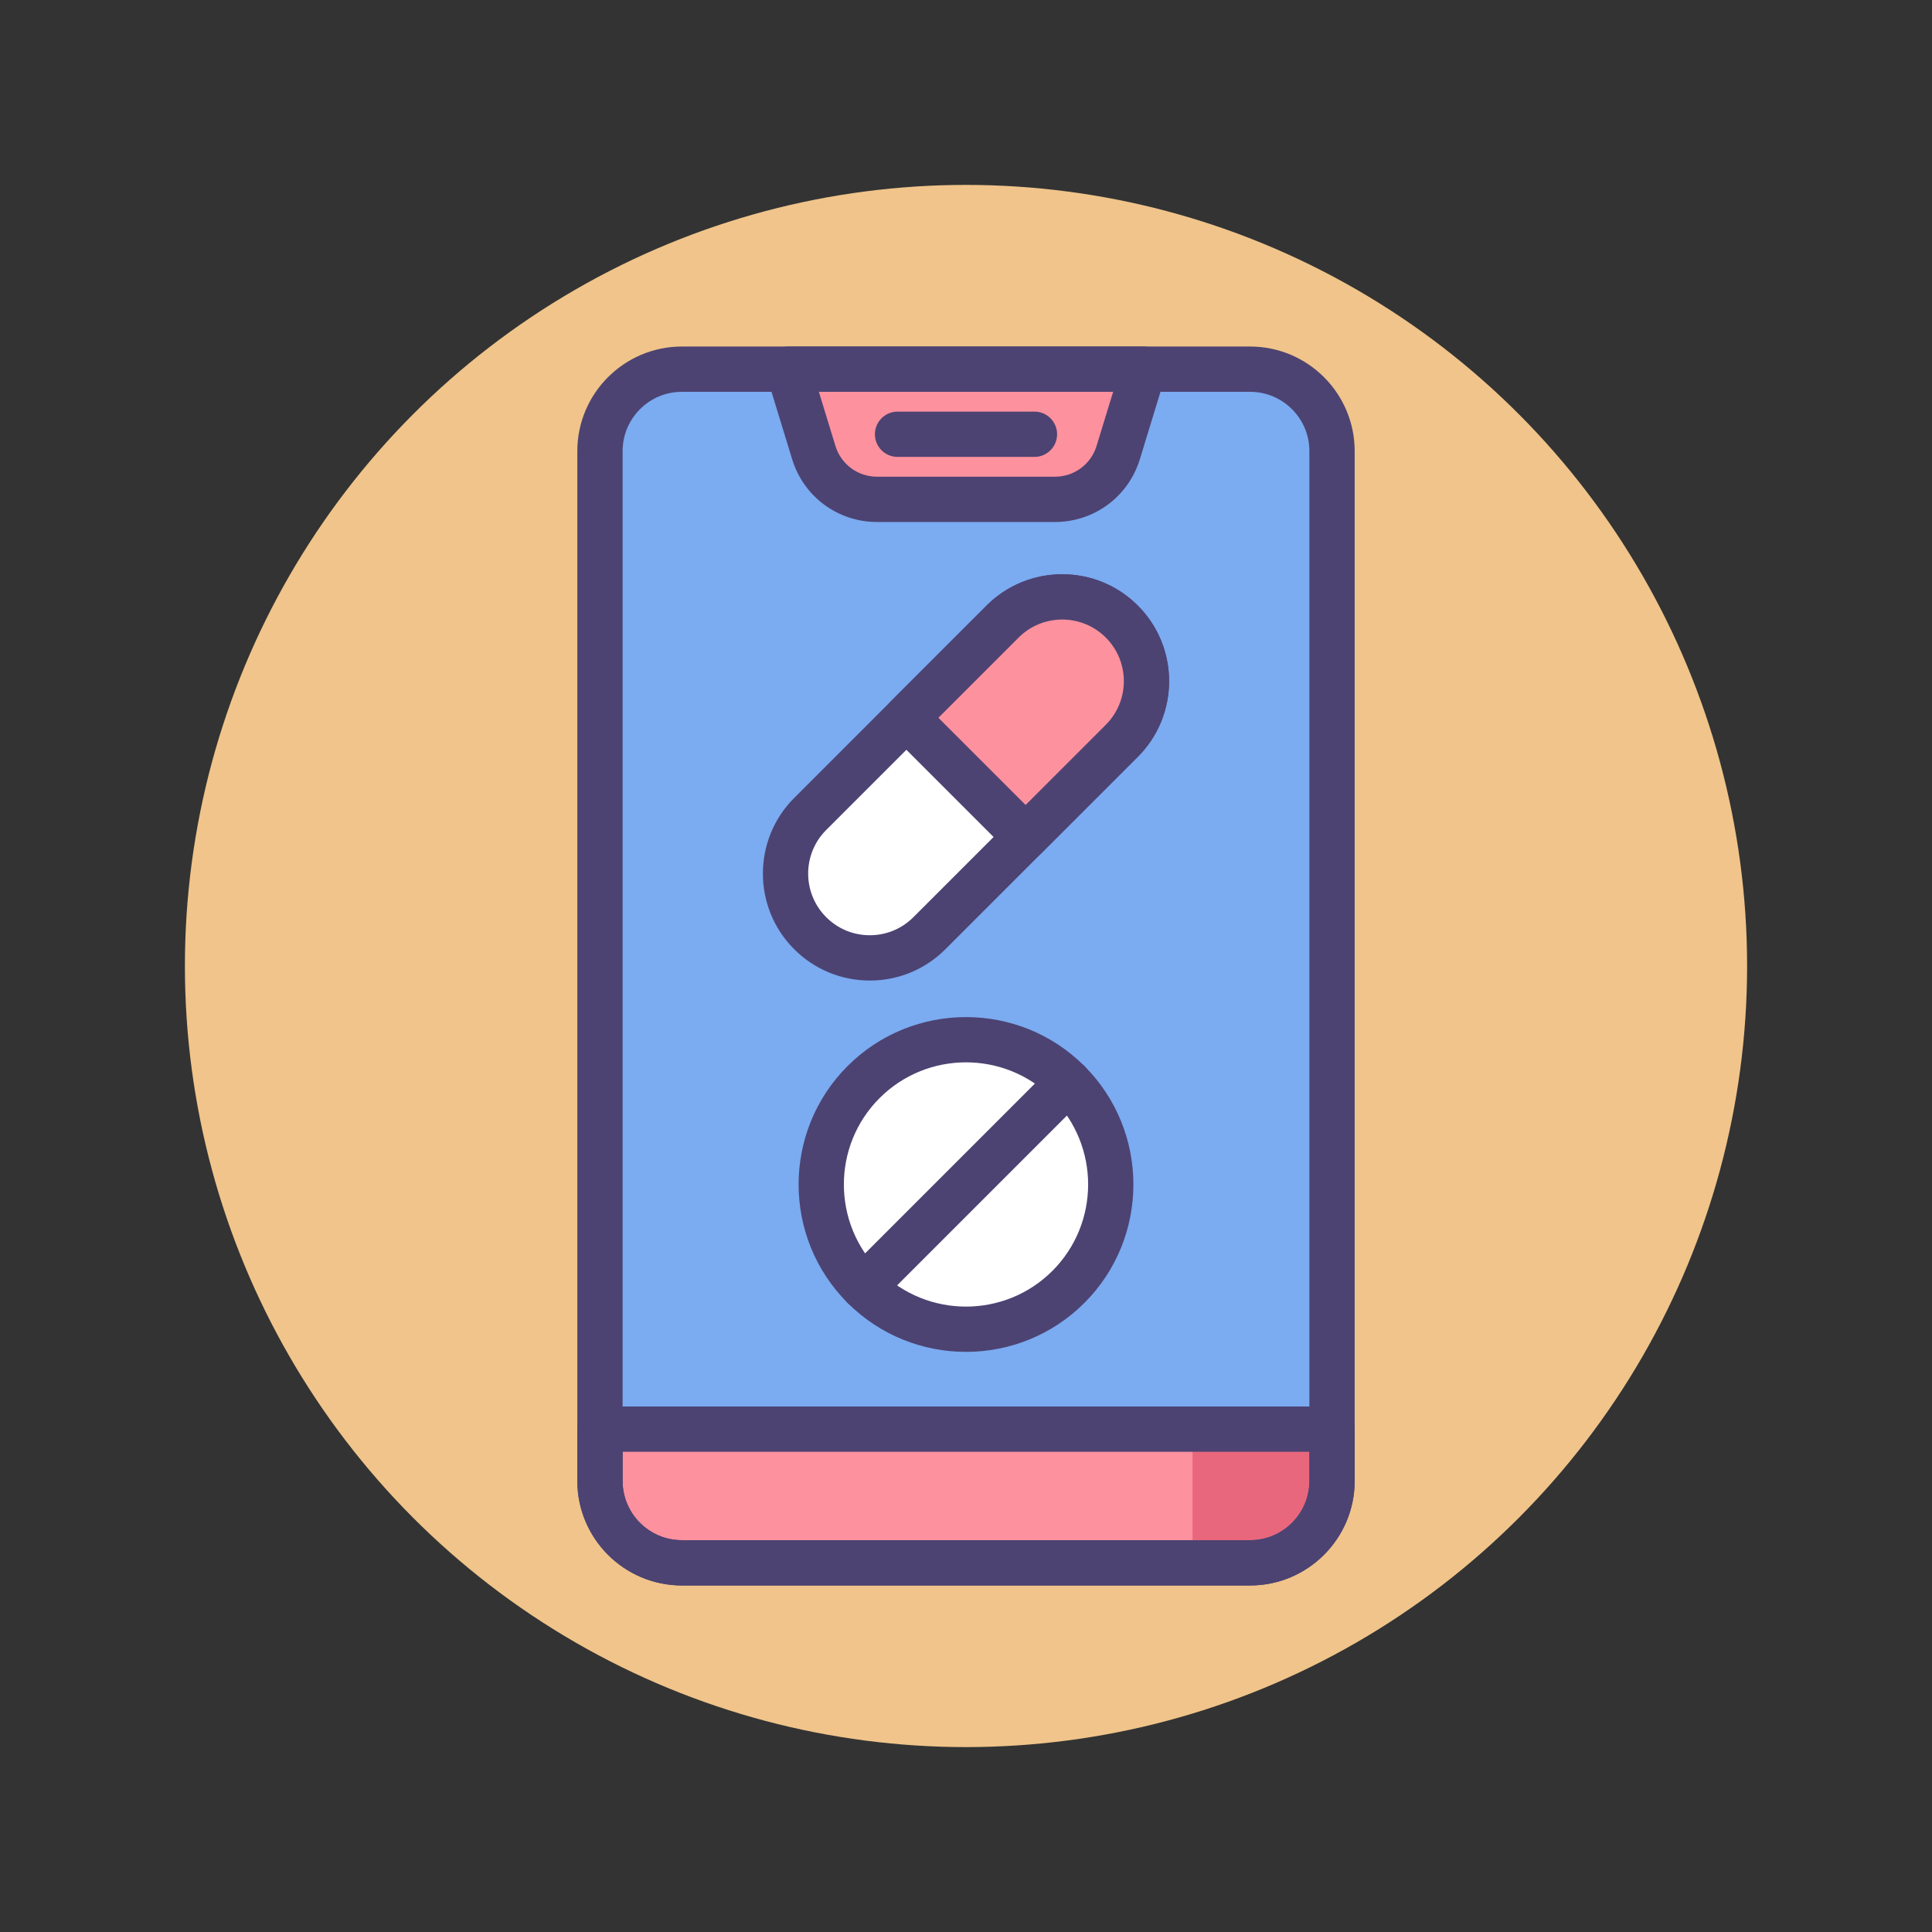 <?xml version="1.0" encoding="utf-8"?>
<!-- Generator: Adobe Illustrator 22.1.0, SVG Export Plug-In . SVG Version: 6.00 Build 0)  -->
<svg version="1.1" id="Icon_Set" xmlns="http://www.w3.org/2000/svg" xmlns:xlink="http://www.w3.org/1999/xlink" x="0px" y="0px"
	 viewBox="0 0 512 512" style="enable-background:new 0 0 512 512;" xml:space="preserve">
<rect x="0" y="0" width="512" height="512" fill="#333333" stroke="none"/>
<style type="text/css">
	.st0{fill:#F0C48A;}
	.st1{fill:#FD919E;}
	.st2{fill:#4C4372;}
	.st3{fill:#D3E6F8;}
	.st4{fill:#A4CFF2;}
	.st5{fill:#7BABF1;}
	.st6{fill:#FFFFFF;}
	.st7{fill:#E8677D;}
	.st8{fill:none;stroke:#4C4372;stroke-width:12;stroke-linecap:round;stroke-linejoin:round;stroke-miterlimit:10;}
</style>
<g id="Online_Pharmacy">
	<g>
		<g>
			<circle class="st0" cx="256" cy="256" r="207"/>
		</g>
	</g>
	<g>
		<g>
			<path class="st5" d="M331.293,414.165H180.707c-11.99,0-21.709-9.72-21.709-21.709V119.544c0-11.99,9.72-21.709,21.709-21.709
				h150.585c11.99,0,21.709,9.72,21.709,21.709v272.911C353.002,404.445,343.282,414.165,331.293,414.165z"/>
		</g>
		<g>
			<path class="st1" d="M158.998,378.736v13.72c0,11.989,9.72,21.709,21.709,21.709h150.585c11.99,0,21.709-9.72,21.709-21.709
				v-13.72H158.998z"/>
		</g>
		<g>
			<path class="st7" d="M353.002,378.736h-36.963v35.429h15.254c11.987,0,21.705-9.716,21.709-21.702V378.736z"/>
		</g>
		<g>
			<circle class="st6" cx="256" cy="313.898" r="38.381"/>
		</g>
		<g>
			<path class="st1" d="M279.556,132.334h-47.112c-7.717,0-14.53-5.039-16.789-12.419l-6.758-22.08h94.206l-6.758,22.08
				C294.086,127.294,287.273,132.334,279.556,132.334z"/>
		</g>
		<g>
			<path class="st2" d="M279.556,138.334h-47.111c-10.423,0-19.476-6.696-22.526-16.663l-6.759-22.08
				c-0.557-1.819-0.218-3.795,0.913-5.324c1.132-1.53,2.922-2.432,4.824-2.432h94.207c1.902,0,3.692,0.902,4.824,2.432
				c1.131,1.53,1.47,3.505,0.913,5.324l-6.759,22.08C299.031,131.637,289.979,138.334,279.556,138.334z M217.008,103.835
				l4.385,14.323c1.497,4.89,5.938,8.175,11.052,8.175h47.111c5.113,0,9.555-3.285,11.052-8.175l4.385-14.323H217.008z"/>
		</g>
		<g>
			<path class="st2" d="M256,358.258c-11.365,0-22.73-4.326-31.382-12.978c-17.304-17.304-17.304-45.46-0.001-62.764
				c17.305-17.304,45.462-17.304,62.765,0c17.304,17.304,17.304,45.46,0.001,62.764c-0.001,0-0.001,0-0.001,0
				C278.73,353.932,267.365,358.258,256,358.258z M256,281.532c-8.293,0-16.584,3.156-22.897,9.469
				c-12.625,12.625-12.625,33.168,0.001,45.793c12.624,12.625,33.168,12.625,45.794,0c12.625-12.625,12.625-33.168,0-45.793
				C272.585,284.689,264.291,281.532,256,281.532z M283.14,341.037h0.01H283.14z"/>
		</g>
		<g>
			<path class="st2" d="M228.86,347.037c-1.536,0-3.071-0.586-4.242-1.757c-2.344-2.343-2.344-6.142,0-8.485l54.279-54.279
				c2.342-2.344,6.143-2.343,8.484,0c2.344,2.343,2.344,6.142,0,8.485l-54.279,54.279
				C231.932,346.451,230.396,347.037,228.86,347.037z"/>
		</g>
		<g>
			<path class="st2" d="M331.293,420.165H180.707c-15.278,0-27.709-12.43-27.709-27.709v-13.719c0-3.314,2.687-6,6-6h194.004
				c3.313,0,6,2.686,6,6v13.719C359.002,407.734,346.571,420.165,331.293,420.165z M164.998,384.736v7.719
				c0,8.662,7.047,15.709,15.709,15.709h150.586c8.662,0,15.709-7.047,15.709-15.709v-7.719H164.998z"/>
		</g>
		<g>
			<path class="st2" d="M331.293,420.165H180.707c-15.278,0-27.709-12.43-27.709-27.709V119.544
				c0-15.279,12.431-27.709,27.709-27.709h150.586c15.278,0,27.709,12.43,27.709,27.709v272.911
				C359.002,407.734,346.571,420.165,331.293,420.165z M180.707,103.835c-8.662,0-15.709,7.047-15.709,15.709v272.911
				c0,8.662,7.047,15.709,15.709,15.709h150.586c8.662,0,15.709-7.047,15.709-15.709V119.544c0-8.662-7.047-15.709-15.709-15.709
				H180.707z"/>
		</g>
		<g>
			<path class="st6" d="M297.292,196.318l-50.988,50.988c-8.725,8.725-22.871,8.725-31.595,0l0,0
				c-8.725-8.725-8.725-22.871,0-31.595l50.988-50.988c8.725-8.725,22.871-8.725,31.595,0l0,0
				C306.017,173.448,306.017,187.594,297.292,196.318z"/>
		</g>
		<g>
			<path class="st2" d="M230.506,259.851c-7.57,0-14.688-2.948-20.041-8.301c-11.05-11.05-11.05-29.031,0-40.081l50.989-50.988
				c5.353-5.353,12.47-8.301,20.04-8.301s14.688,2.948,20.041,8.301c11.05,11.051,11.05,29.031-0.001,40.081l-4.242-4.243
				l4.242,4.243l-50.988,50.989C245.193,256.903,238.076,259.851,230.506,259.851z M281.494,164.179
				c-4.365,0-8.469,1.7-11.555,4.786l-50.989,50.988c-6.371,6.371-6.371,16.739,0.001,23.11c3.086,3.086,7.189,4.786,11.555,4.786
				s8.469-1.7,11.555-4.786l50.989-50.989c6.371-6.371,6.371-16.739-0.001-23.11C289.963,165.879,285.859,164.179,281.494,164.179z"
				/>
		</g>
		<g>
			<path class="st1" d="M297.292,164.723L297.292,164.723c-8.725-8.725-22.87-8.725-31.595,0l-25.494,25.494l0,0l31.595,31.595
				l25.494-25.494C306.017,187.594,306.017,173.448,297.292,164.723z"/>
		</g>
		<g>
			<path class="st2" d="M271.798,227.813c-1.591,0-3.117-0.632-4.242-1.757L235.96,194.46c-1.126-1.125-1.758-2.651-1.758-4.243
				s0.632-3.117,1.758-4.243l25.494-25.494c11.051-11.051,29.03-11.049,40.081,0h-0.001c0.001,0,0.001,0,0.001,0
				c11.05,11.05,11.05,29.03,0,40.081l-25.495,25.494C274.915,227.181,273.39,227.813,271.798,227.813z M248.688,190.217
				l23.11,23.11l21.252-21.252c6.371-6.372,6.371-16.739,0-23.11h-0.001c-6.369-6.371-16.737-6.372-23.11,0L248.688,190.217z"/>
		</g>
		<g>
			<path class="st2" d="M274.141,121.084h-36.281c-3.313,0-6-2.686-6-6s2.687-6,6-6h36.281c3.313,0,6,2.686,6,6
				S277.454,121.084,274.141,121.084z"/>
		</g>
	</g>
</g>
</svg>
